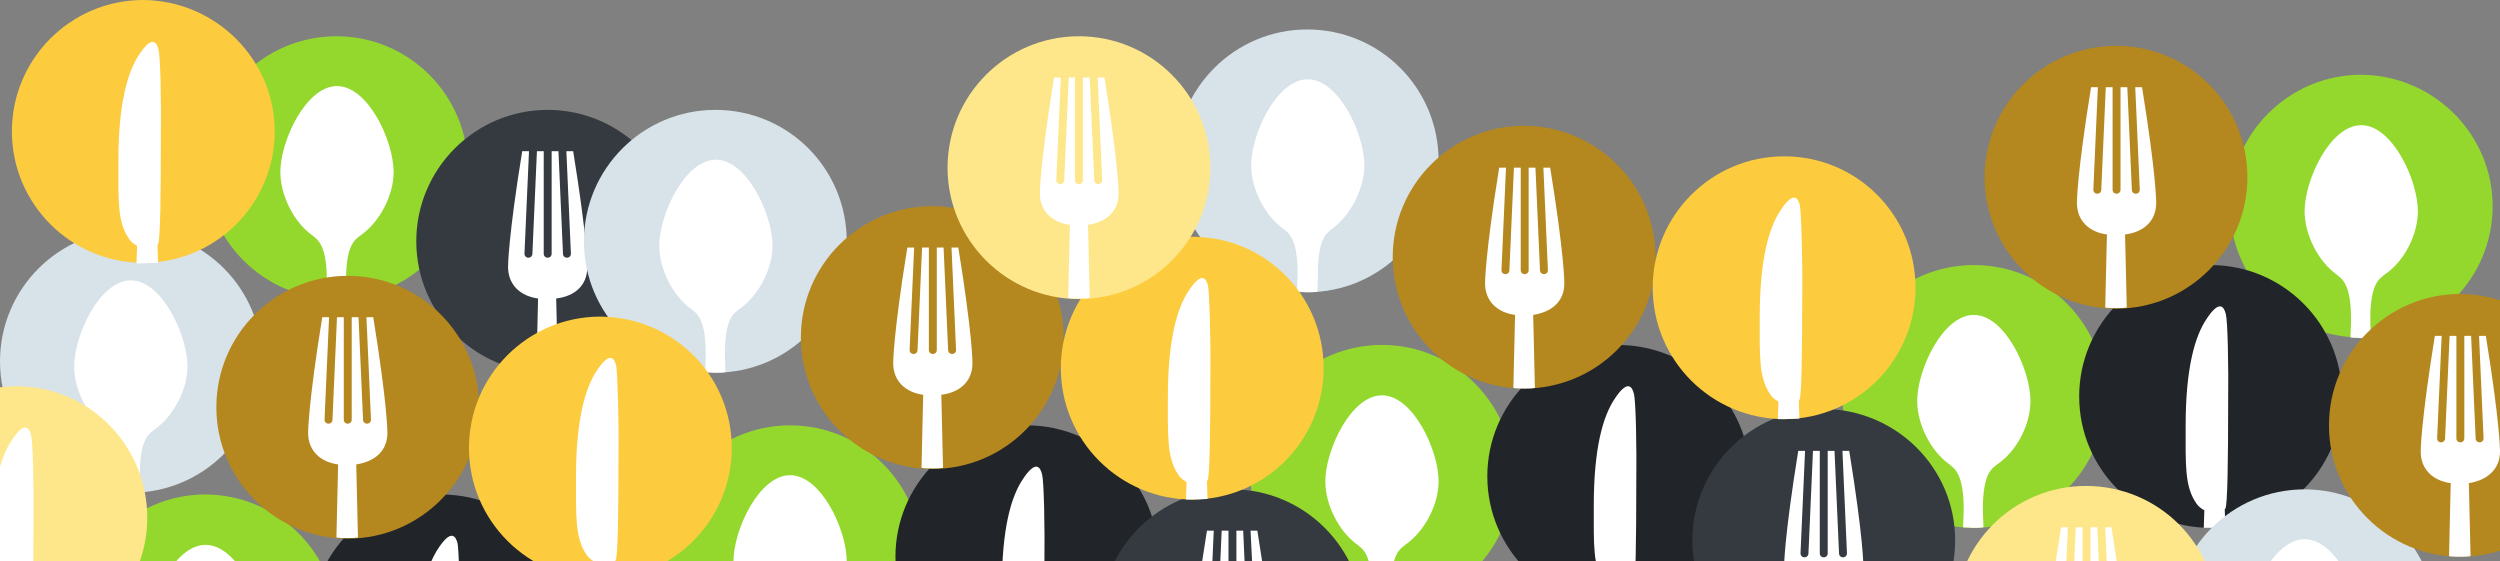 <?xml version="1.0" encoding="utf-8"?>
<!-- Generator: Adobe Illustrator 22.0.1, SVG Export Plug-In . SVG Version: 6.00 Build 0)  -->
<svg version="1.1" id="Layer_1" xmlns="http://www.w3.org/2000/svg" xmlns:xlink="http://www.w3.org/1999/xlink" x="0px" y="0px"
	 viewBox="0 0 441.4 99.1" style="enable-background:new 0 0 441.4 99.1;" xml:space="preserve">
<rect x="0" y="0" width="441.4" height="99.1" fill="#808080" stroke="none"/>
<style type="text/css">
	.fillPrimaryBase{fill:#FCCC3E;}
	.fillPrimaryLight{fill:#FEE78B;}
	.fillPrimaryDark{fill:#B5871F;}
	.fillSecondaryLight{fill:#D7E3E9;}
	.fillSecondaryBase{fill:#212529;}
	.fillSecondaryHover{fill:#343A40;}
	.fillAccentBase{fill:#94D82D;}
	.fillSvgCutout{fill:#FFFFFF;}
	.st0{clip-path:url(#SVGID_2_);}
</style>
<g>
	<defs>
		<rect id="SVGID_1_" width="441.4" height="99.1"/>
	</defs>
	<clipPath id="SVGID_2_">
		<use xlink:href="#SVGID_1_"  style="overflow:visible;"/>
	</clipPath>
	<g class="st0">
		<path id="XMLID_56778_" class="fillAccentBase" d="M36.3,133.7c-12.8,0-23.2-10.4-23.2-23.2s10.4-23.2,23.2-23.2
			c12.8,0.1,23.2,10.4,23.2,23.2S49.1,133.7,36.3,133.7"/>
		<path id="XMLID_56777_" class="fillSvgCutout" d="M38,133.7l-0.1-2.7c-0.1-7,1.7-7.7,2.5-8.4l0,0c3.6-2.4,5.9-7.3,5.9-11.2
			c0-5.5-4.5-15.2-10-15.2s-10,9.7-10,15.2c0,4,2.3,8.8,5.7,11.2l0,0c0.8,0.7,2.6,1.5,2.5,8.4l-0.1,2.7"/>
	</g>
	<g id="XMLID_55509_" class="st0">
		<path id="XMLID_55701_" class="fillAccentBase" d="M162.7,98.3c0,12.8-10.4,23.2-23.2,23.2s-23.2-10.4-23.2-23.2
			s10.4-23.2,23.2-23.2S162.7,85.5,162.7,98.3z"/>
		<path id="XMLID_55605_" class="fillSvgCutout" d="M149.5,99.1c0-5.5-4.5-15.2-10-15.2s-10,9.7-10,15.2c0,4,2.3,8.8,5.7,11.2l0,0
			c0.8,0.7,2.6,1.5,2.5,8.4l-0.1,2.7c0.6,0,1.2,0.1,1.8,0.1s1.2,0,1.8-0.1l-0.1-2.7c-0.1-7,1.7-7.7,2.5-8.4l0,0
			C147.2,107.9,149.5,103.1,149.5,99.1z"/>
	</g>
	<g id="XMLID_55183_" class="st0">
		<path id="XMLID_55185_" class="fillAccentBase" d="M267.2,84.1c0,12.8-10.4,23.2-23.2,23.2c-12.8,0-23.2-10.4-23.2-23.2
			s10.4-23.2,23.2-23.2C256.8,60.9,267.2,71.3,267.2,84.1z"/>
		<path id="XMLID_55184_" class="fillSvgCutout" d="M254,85c0-5.5-4.5-15.2-10-15.2s-10,9.7-10,15.2c0,4,2.3,8.8,5.7,11.2l0,0
			c0.8,0.7,2.6,1.5,2.5,8.4l-0.1,2.7c0.6,0,1.2,0.1,1.8,0.1c0.6,0,1.2,0,1.8-0.1l-0.1-2.7c-0.1-7,1.7-7.7,2.5-8.4l0,0
			C251.7,93.7,254,88.9,254,85z"/>
	</g>
	<g id="XMLID_55173_" class="st0">
		<path id="XMLID_55175_" class="fillAccentBase" d="M82.6,29.6c0,12.8-10.4,23.2-23.2,23.2S36.2,42.4,36.2,29.6S46.6,6.4,59.4,6.4
			S82.6,16.8,82.6,29.6z"/>
		<path id="XMLID_55174_" class="fillSvgCutout" d="M69.5,30.4c0-5.5-4.5-15.2-10-15.2s-10,9.7-10,15.2c0,4,2.3,8.8,5.7,11.2l0,0
			c0.8,0.7,2.6,1.5,2.5,8.4l-0.1,2.7c0.6,0,1.2,0.1,1.8,0.1s1.2,0,1.8-0.1L61.1,50c-0.1-7,1.7-7.7,2.5-8.4l0,0
			C67.1,39.2,69.5,34.4,69.5,30.4z"/>
	</g>
	<g id="XMLID_55150_" class="st0">
		<path id="XMLID_55152_" class="fillAccentBase" d="M440.1,36.4c0,12.8-10.4,23.2-23.2,23.2c-12.8,0-23.2-10.4-23.2-23.2
			s10.4-23.2,23.2-23.2C429.7,13.3,440.1,23.7,440.1,36.4z"/>
		<path id="XMLID_55151_" class="fillSvgCutout" d="M426.9,37.3c0-5.5-4.5-15.2-10-15.2s-10,9.7-10,15.2c0,4,2.3,8.8,5.7,11.2l0,0
			c0.8,0.7,2.6,1.5,2.5,8.4l-0.1,2.7c0.6,0,1.2,0.1,1.8,0.1c0.6,0,1.2,0,1.8-0.1l-0.1-2.7c-0.1-7,1.7-7.7,2.5-8.4l0,0
			C424.6,46.1,426.9,41.3,426.9,37.3z"/>
	</g>
	<g id="XMLID_55132_" class="st0">
		<path id="XMLID_55134_" class="fillAccentBase" d="M371.7,70c0,12.8-10.4,23.2-23.2,23.2c-12.8,0-23.2-10.4-23.2-23.2
			s10.4-23.2,23.2-23.2C361.4,46.8,371.7,57.2,371.7,70z"/>
		<path id="XMLID_55133_" class="fillSvgCutout" d="M358.5,70.8c0-5.5-4.5-15.2-10-15.2s-10,9.7-10,15.2c0,4,2.3,8.8,5.7,11.2l0,0
			c0.8,0.7,2.6,1.5,2.5,8.4l-0.1,2.7c0.6,0,1.2,0.1,1.8,0.1c0.6,0,1.2,0,1.8-0.1l-0.1-2.7c-0.1-7,1.7-7.7,2.5-8.4l0,0
			C356.2,79.6,358.5,74.8,358.5,70.8z"/>
	</g>
	<g class="st0">
		<path id="XMLID_56783_" class="fillSecondaryBase" d="M78,133.7c-12.8,0-23.2-10.4-23.2-23.2S65.2,87.3,78,87.3
			c12.9,0.1,23.2,10.4,23.2,23.2S90.8,133.7,78,133.7"/>
		<path id="XMLID_56782_" class="fillSvgCutout" d="M80.7,133.6l-0.1-3.2c0,0,0.1,0,0.1-0.1c0.4-0.4,0.5-9.1,0.5-17.7
			c0.1-8-0.2-15.4-0.4-16.6c-0.3-1.3-1.1-2.7-3.4,0.8c-2.1,3.1-3.7,8.8-3.7,18.8c0,7-0.2,10.8,1.9,13.8c0.4,0.6,0.9,0.9,1.4,1.2
			l-0.1,3.1"/>
	</g>
	<g id="XMLID_55989_" class="st0">
		<path id="XMLID_56181_" class="fillSecondaryBase" d="M204.5,98.3c0,12.8-10.4,23.2-23.2,23.2s-23.2-10.4-23.2-23.2
			s10.4-23.2,23.2-23.2S204.5,85.5,204.5,98.3z"/>
		<path id="XMLID_56085_" class="fillSvgCutout" d="M184,83.8c-0.3-1.3-1.1-2.7-3.4,0.8c-2.1,3.1-3.7,8.8-3.7,18.8
			c0,7-0.2,10.8,1.9,13.8c0.4,0.6,0.9,0.9,1.4,1.2l-0.1,3.1c0.4,0,0.8,0,1.2,0c0.9,0,1.7-0.1,2.6-0.1l-0.1-3.2c0,0,0.1,0,0.1-0.1
			c0.4-0.4,0.5-9.1,0.5-17.7C184.5,92.4,184.3,85,184,83.8z"/>
	</g>
	<g id="XMLID_55197_" class="st0">
		<path id="XMLID_55199_" class="fillSecondaryBase" d="M309,84.1c0,12.8-10.4,23.2-23.2,23.2c-12.8,0-23.2-10.4-23.2-23.2
			s10.4-23.2,23.2-23.2C298.6,61,309,71.3,309,84.1z"/>
		<path id="XMLID_55198_" class="fillSvgCutout" d="M288.5,69.6c-0.3-1.3-1.1-2.7-3.4,0.8c-2.1,3.1-3.7,8.8-3.7,18.8
			c0,7-0.2,10.8,1.9,13.8c0.4,0.6,0.9,0.9,1.4,1.2l-0.1,3.1c0.4,0,0.8,0,1.2,0c0.9,0,1.7-0.1,2.6-0.1l-0.1-3.2c0,0,0.1,0,0.1-0.1
			c0.4-0.4,0.5-9.1,0.5-17.7C289,78.2,288.8,70.8,288.5,69.6z"/>
	</g>
	<g id="XMLID_55140_" class="st0">
		<path id="XMLID_55142_" class="fillSecondaryBase" d="M413.5,70c0,12.8-10.4,23.2-23.2,23.2c-12.8,0-23.2-10.4-23.2-23.2
			s10.4-23.2,23.2-23.2S413.5,57.2,413.5,70z"/>
		<path id="XMLID_55141_" class="fillSvgCutout" d="M393,55.5c-0.3-1.3-1.1-2.7-3.4,0.8c-2.1,3.1-3.7,8.8-3.7,18.8
			c0,7-0.2,10.8,1.9,13.8c0.4,0.6,0.9,0.9,1.4,1.2l-0.1,3.1c0.4,0,0.8,0,1.2,0c0.9,0,1.7-0.1,2.6-0.1l-0.1-3.2c0,0,0.1,0,0.1-0.1
			c0.4-0.4,0.5-9.1,0.5-17.7C393.5,64,393.3,56.6,393,55.5z"/>
	</g>
	<g id="XMLID_55194_" class="st0">
		<path id="XMLID_55196_" class="fillSecondaryHover" d="M240.7,109.6c0,12.8-10.4,23.2-23.2,23.2s-23.2-10.4-23.2-23.2
			s10.4-23.2,23.2-23.2S240.7,96.8,240.7,109.6z"/>
		<path id="XMLID_55195_" class="fillSvgCutout" d="M224.5,114.1c0-0.1,0-5-2.5-20.4h-1.2l0.9,18.1c0,0.4-0.3,0.7-0.7,0.7
			s-0.7-0.3-0.7-0.7l-0.8-18.1h-0.4h-0.8v18.1c0,0.4-0.3,0.7-0.7,0.7s-0.7-0.3-0.7-0.7V93.7h-0.8h-0.4l-0.8,18.1
			c0,0.4-0.3,0.7-0.7,0.7s-0.7-0.3-0.7-0.7l0.8-18.1h-1.2c-2.5,15.4-2.5,20.4-2.5,20.4c0,3.3,2.3,5.2,5.3,5.6l-0.3,12.9
			c0.6,0.1,1.3,0.1,1.9,0.1c0.6,0,1.3,0,1.9-0.1l-0.3-12.9C222.3,119.3,224.5,117.4,224.5,114.1z"/>
	</g>
	<g id="XMLID_55191_" class="st0">
		<path id="XMLID_55193_" class="fillSecondaryHover" d="M119.9,42.6c0,12.8-10.4,23.2-23.2,23.2S73.5,55.4,73.5,42.6
			s10.4-23.2,23.2-23.2S119.9,29.8,119.9,42.6z"/>
		<path id="XMLID_55192_" class="fillSvgCutout" d="M103.7,47.1c0-0.1,0-5-2.5-20.4H100l0.8,18.1c0,0.4-0.3,0.7-0.7,0.7
			s-0.7-0.3-0.7-0.7l-0.8-18.1h-0.4h-0.8v18.1c0,0.4-0.3,0.7-0.7,0.7c-0.4,0-0.7-0.3-0.7-0.7V26.7h-0.8h-0.4L94,44.8
			c0,0.4-0.3,0.7-0.7,0.7s-0.7-0.3-0.7-0.7l0.8-18.1h-1.2c-2.5,15.4-2.5,20.4-2.5,20.4c0,3.3,2.3,5.2,5.3,5.6l-0.3,12.9
			c0.6,0.1,1.3,0.1,1.9,0.1c0.6,0,1.3,0,1.9-0.1l-0.3-12.9C101.5,52.3,103.7,50.4,103.7,47.1z"/>
	</g>
	<g id="XMLID_55137_" class="st0">
		<path id="XMLID_55139_" class="fillSecondaryHover" d="M345.2,95.4c0,12.8-10.4,23.2-23.2,23.2c-12.8,0-23.2-10.4-23.2-23.2
			s10.4-23.2,23.2-23.2C334.8,72.3,345.2,82.6,345.2,95.4z"/>
		<path id="XMLID_55138_" class="fillSvgCutout" d="M329,100c0-0.1,0-5-2.5-20.4h-1.2l0.8,18.1c0,0.4-0.3,0.7-0.7,0.7
			c-0.4,0-0.7-0.3-0.7-0.7l-0.8-18.1h-0.4h-0.8v18.1c0,0.4-0.3,0.7-0.7,0.7c-0.4,0-0.7-0.3-0.7-0.7V79.6h-0.8h-0.4l-0.8,18.1
			c0,0.4-0.3,0.7-0.7,0.7c-0.4,0-0.7-0.3-0.7-0.7l0.8-18.1h-1.2C315,95,315,100,315,100c0,3.3,2.3,5.2,5.3,5.6l-0.3,12.9
			c0.6,0.1,1.3,0.1,1.9,0.1s1.3,0,1.9-0.1l-0.3-12.9C326.8,105.1,329,103.2,329,100z"/>
	</g>
	<g id="XMLID_56469_" class="st0">
		<path id="XMLID_56661_" class="fillSecondaryLight" d="M46.3,63.8C46.3,76.6,35.9,87,23.1,87S0,76.6,0,63.8s10.4-23.2,23.2-23.2
			S46.3,51,46.3,63.8z"/>
		<path id="XMLID_56565_" class="fillSvgCutout" d="M33.1,64.7c0-5.5-4.5-15.2-10-15.2s-10,9.7-10,15.2c0,4,2.3,8.8,5.7,11.2l0,0
			c0.8,0.7,2.6,1.5,2.5,8.4L21.2,87c0.6,0,1.2,0.1,1.8,0.1s1.2,0,1.8-0.1l-0.1-2.7c-0.1-7,1.7-7.7,2.5-8.4l0,0
			C30.8,73.4,33.1,68.6,33.1,64.7z"/>
	</g>
	<g id="XMLID_55202_" class="st0">
		<path id="XMLID_55204_" class="fillSecondaryLight" d="M149.5,42.6c0,12.8-10.4,23.2-23.2,23.2s-23.2-10.4-23.2-23.2
			s10.4-23.2,23.2-23.2C139.2,19.4,149.5,29.8,149.5,42.6z"/>
		<path id="XMLID_55203_" class="fillSvgCutout" d="M136.4,43.4c0-5.5-4.5-15.2-10-15.2s-10,9.7-10,15.2c0,4,2.3,8.8,5.7,11.2l0,0
			c0.8,0.7,2.6,1.5,2.5,8.4l-0.1,2.7c0.6,0,1.2,0.1,1.8,0.1s1.2,0,1.8-0.1L128,63c-0.1-7,1.7-7.7,2.5-8.4l0,0
			C134,52.2,136.4,47.4,136.4,43.4z"/>
	</g>
	<g id="XMLID_55160_" class="st0">
		<path id="XMLID_55162_" class="fillSecondaryLight" d="M254,28.4c0,12.8-10.4,23.2-23.2,23.2s-23.2-10.4-23.2-23.2
			S218,5.2,230.8,5.2C243.7,5.2,254,15.6,254,28.4z"/>
		<path id="XMLID_55161_" class="fillSvgCutout" d="M240.9,29.2c0-5.5-4.5-15.2-10-15.2s-10,9.7-10,15.2c0,4,2.3,8.8,5.7,11.2l0,0
			c0.8,0.7,2.6,1.5,2.5,8.4l-0.1,2.7c0.6,0,1.2,0.1,1.8,0.1s1.2,0,1.8-0.1l0.1-2.7c-0.1-7,1.7-7.7,2.5-8.4l0,0
			C238.5,38,240.9,33.2,240.9,29.2z"/>
	</g>
	<g class="st0">
		<path id="XMLID_55147_" class="fillSecondaryLight" d="M430.1,109.6c0,12.8-10.4,23.2-23.2,23.2c-12.8,0-23.2-10.4-23.2-23.2
			s10.4-23.2,23.2-23.2C419.7,86.4,430.1,96.8,430.1,109.6z"/>
		<path id="XMLID_55146_" class="fillSvgCutout" d="M406.8,132.8c0.6,0,1.2,0,1.8-0.1l-0.1-2.7c-0.1-7,1.7-7.7,2.5-8.4l0,0
			c3.6-2.4,5.9-7.2,5.9-11.2c0-5.5-4.5-15.2-10-15.2s-10,9.7-10,15.2c0,4,2.3,8.8,5.7,11.2l0,0c0.8,0.7,2.6,1.5,2.5,8.4l-0.1,2.7
			C405.6,132.7,406.2,132.8,406.8,132.8"/>
	</g>
	<g id="XMLID_56664_" class="st0">
		<path id="XMLID_56666_" class="fillPrimaryDark" d="M84.6,71.9c0,12.8-10.4,23.2-23.2,23.2S38.2,84.7,38.2,71.9
			s10.4-23.2,23.2-23.2S84.6,59.1,84.6,71.9z"/>
		<path id="XMLID_56665_" class="fillSvgCutout" d="M68.4,76.4c0-0.1,0-5-2.5-20.4h-1.2l0.8,18.1c0,0.4-0.3,0.7-0.7,0.7
			s-0.7-0.3-0.7-0.7L63.3,56h-0.4h-0.8v18.1c0,0.4-0.3,0.7-0.7,0.7s-0.7-0.3-0.7-0.7V56h-0.8h-0.4l-0.8,18.1c0,0.4-0.3,0.7-0.7,0.7
			c-0.4,0-0.7-0.3-0.7-0.7L58.1,56h-1.2c-2.5,15.4-2.5,20.4-2.5,20.4c0,3.3,2.3,5.2,5.3,5.6l-0.3,12.9C60,95,60.7,95,61.3,95
			s1.3,0,1.9-0.1L62.9,82C66.1,81.5,68.4,79.7,68.4,76.4z"/>
	</g>
	<g id="XMLID_55212_" class="st0">
		<path id="XMLID_55305_" class="fillPrimaryDark" d="M187.8,59.6c0,12.8-10.4,23.2-23.2,23.2s-23.2-10.4-23.2-23.2
			s10.4-23.2,23.2-23.2S187.8,46.8,187.8,59.6z"/>
		<path id="XMLID_55304_" class="fillSvgCutout" d="M171.7,64.1c0-0.1,0-5-2.5-20.4H168l0.8,18.1c0,0.4-0.3,0.7-0.7,0.7
			s-0.7-0.3-0.7-0.7l-0.8-18.1h-0.4h-0.8v18.1c0,0.4-0.3,0.7-0.7,0.7s-0.7-0.3-0.7-0.7V43.7h-0.8h-0.4L162,61.8
			c0,0.4-0.3,0.7-0.7,0.7s-0.7-0.3-0.7-0.7l0.8-18.1h-1.2c-2.5,15.4-2.5,20.4-2.5,20.4c0,3.3,2.3,5.2,5.3,5.6l-0.3,12.9
			c0.6,0.1,1.3,0.1,1.9,0.1c0.6,0,1.3,0,1.9-0.1l-0.3-12.9C169.4,69.3,171.7,67.4,171.7,64.1z"/>
	</g>
	<g id="XMLID_55165_" class="st0">
		<path id="XMLID_55167_" class="fillPrimaryDark" d="M292.3,45.4c0,12.8-10.4,23.2-23.2,23.2s-23.2-10.4-23.2-23.2
			s10.4-23.2,23.2-23.2C282,22.3,292.3,32.7,292.3,45.4z"/>
		<path id="XMLID_55166_" class="fillSvgCutout" d="M276.2,50c0-0.1,0-5-2.5-20.4h-1.2l0.8,18.1c0,0.4-0.3,0.7-0.7,0.7
			c-0.4,0-0.7-0.3-0.7-0.7l-0.8-18.1h-0.4h-0.8v18.1c0,0.4-0.3,0.7-0.7,0.7c-0.4,0-0.7-0.3-0.7-0.7V29.6h-0.8h-0.4l-0.8,18.1
			c0,0.4-0.3,0.7-0.7,0.7c-0.4,0-0.7-0.3-0.7-0.7l0.8-18.1h-1.2C262.2,45,262.2,50,262.2,50c0,3.3,2.3,5.2,5.3,5.6l-0.3,12.9
			c0.6,0.1,1.3,0.1,1.9,0.1s1.3,0,1.9-0.1l-0.3-12.9C273.9,55.1,276.2,53.3,276.2,50z"/>
	</g>
	<g id="XMLID_55155_" class="st0">
		<path id="XMLID_55157_" class="fillPrimaryDark" d="M457.6,75.1c0,12.8-10.4,23.2-23.2,23.2c-12.8,0-23.2-10.4-23.2-23.2
			s10.4-23.2,23.2-23.2C447.2,52,457.6,62.3,457.6,75.1z"/>
		<path id="XMLID_55156_" class="fillSvgCutout" d="M441.4,79.7c0-0.1,0-5-2.5-20.4h-1.2l0.8,18.1c0,0.4-0.3,0.7-0.7,0.7
			c-0.4,0-0.7-0.3-0.7-0.7l-0.8-18.1h-0.4h-0.8v18.1c0,0.4-0.3,0.7-0.7,0.7c-0.4,0-0.7-0.3-0.7-0.7V59.3h-0.8h-0.4l-0.8,18.1
			c0,0.4-0.3,0.7-0.7,0.7c-0.4,0-0.7-0.3-0.7-0.7l0.8-18.1h-1.2c-2.5,15.4-2.5,20.4-2.5,20.4c0,3.3,2.3,5.2,5.3,5.6l-0.3,12.9
			c0.6,0.1,1.3,0.1,1.9,0.1s1.3,0,1.9-0.1l-0.3-12.9C439.1,84.8,441.4,82.9,441.4,79.7z"/>
	</g>
	<g id="XMLID_55119_" class="st0">
		<path id="XMLID_55121_" class="fillPrimaryDark" d="M396.8,31.3c0,12.8-10.4,23.2-23.2,23.2c-12.8,0-23.2-10.4-23.2-23.2
			s10.4-23.2,23.2-23.2C386.5,8.1,396.8,18.5,396.8,31.3z"/>
		<path id="XMLID_55120_" class="fillSvgCutout" d="M380.7,35.8c0-0.1,0-5-2.5-20.4H377l0.8,18.1c0,0.4-0.3,0.7-0.7,0.7
			c-0.4,0-0.7-0.3-0.7-0.7l-0.8-18.1h-0.4h-0.8v18.1c0,0.4-0.3,0.7-0.7,0.7c-0.4,0-0.7-0.3-0.7-0.7V15.4h-0.8h-0.4L371,33.5
			c0,0.4-0.3,0.7-0.7,0.7c-0.4,0-0.7-0.3-0.7-0.7l0.8-18.1h-1.2c-2.5,15.4-2.5,20.3-2.5,20.4c0,3.3,2.3,5.2,5.3,5.6l-0.3,12.9
			c0.6,0.1,1.3,0.1,1.9,0.1s1.3,0,1.9-0.1l-0.3-12.9C378.4,41,380.7,39.1,380.7,35.8z"/>
	</g>
	<g id="XMLID_55314_" class="st0">
		<path id="XMLID_55316_" class="fillPrimaryBase" d="M48.5,23.2c0,12.8-10.4,23.2-23.2,23.2S2.1,36,2.1,23.2S12.5,0,25.3,0
			C38.1,0.1,48.5,10.5,48.5,23.2z"/>
		<path id="XMLID_55315_" class="fillSvgCutout" d="M28,8.8c-0.3-1.3-1.1-2.7-3.4,0.8c-2.1,3.1-3.7,8.8-3.7,18.8
			c0,7-0.2,10.8,1.9,13.8c0.4,0.6,0.9,0.9,1.4,1.2l-0.1,3.1c0.4,0,0.8,0,1.2,0c0.9,0,1.7-0.1,2.6-0.1l-0.1-3.2c0,0,0.1,0,0.1-0.1
			c0.4-0.4,0.5-9.1,0.5-17.7C28.5,17.3,28.3,9.9,28,8.8z"/>
	</g>
	<g id="XMLID_55311_" class="st0">
		<path id="XMLID_55313_" class="fillPrimaryBase" d="M129.2,79.1c0,12.8-10.4,23.2-23.2,23.2S82.8,91.9,82.8,79.1
			S93.2,55.9,106,55.9C118.9,56,129.2,66.3,129.2,79.1z"/>
		<path id="XMLID_55312_" class="fillSvgCutout" d="M108.8,64.6c-0.3-1.3-1.1-2.7-3.4,0.8c-2.1,3.1-3.7,8.8-3.7,18.8
			c0,7-0.2,10.8,1.9,13.8c0.4,0.6,0.9,0.9,1.4,1.2l-0.1,3.1c0.4,0,0.8,0,1.2,0c0.9,0,1.7-0.1,2.6-0.1l-0.1-3.2c0,0,0.1,0,0.1-0.1
			c0.4-0.4,0.5-9.1,0.5-17.7C109.3,73.2,109,65.8,108.8,64.6z"/>
	</g>
	<g id="XMLID_55170_" class="st0">
		<path id="XMLID_55172_" class="fillPrimaryBase" d="M233.7,65c0,12.8-10.4,23.2-23.2,23.2S187.3,77.8,187.3,65
			s10.4-23.2,23.2-23.2C223.4,41.8,233.7,52.2,233.7,65z"/>
		<path id="XMLID_55171_" class="fillSvgCutout" d="M213.3,50.5c-0.3-1.3-1.1-2.7-3.4,0.8c-2.1,3.1-3.7,8.8-3.7,18.8
			c0,7-0.2,10.8,1.9,13.8c0.4,0.6,0.9,0.9,1.4,1.2l-0.1,3.1c0.4,0,0.8,0,1.2,0c0.9,0,1.7-0.1,2.6-0.1l-0.1-3.2c0,0,0.1,0,0.1-0.1
			c0.4-0.4,0.5-9.1,0.5-17.7C213.8,59,213.5,51.6,213.3,50.5z"/>
	</g>
	<g id="XMLID_55124_" class="st0">
		<path id="XMLID_55126_" class="fillPrimaryBase" d="M338.2,50.8c0,12.8-10.4,23.2-23.2,23.2c-12.8,0-23.2-10.4-23.2-23.2
			s10.4-23.2,23.2-23.2C327.9,27.6,338.2,38,338.2,50.8z"/>
		<path id="XMLID_55125_" class="fillSvgCutout" d="M317.8,36.3c-0.3-1.3-1.1-2.7-3.4,0.8c-2.1,3.1-3.7,8.8-3.7,18.8
			c0,7-0.2,10.8,1.9,13.8c0.4,0.6,0.9,0.9,1.4,1.2l-0.1,3.1c0.4,0,0.8,0,1.2,0c0.9,0,1.7-0.1,2.6-0.1l-0.1-3.2c0,0,0.1,0,0.1-0.1
			c0.4-0.4,0.5-9.1,0.5-17.7C318.3,44.9,318,37.5,317.8,36.3z"/>
	</g>
	<g id="XMLID_56764_" class="st0">
		<path id="XMLID_56770_" class="fillPrimaryLight" d="M26,91.4c0,12.8-10.4,23.2-23.2,23.2s-23.1-10.4-23.1-23.2
			S-9.9,68.2,2.9,68.2S26,78.6,26,91.4z"/>
		<path id="XMLID_56769_" class="fillSvgCutout" d="M5.5,76.9c-0.3-1.3-1.1-2.7-3.4,0.8C0,80.8-1.6,86.5-1.6,96.5
			c0,7-0.2,10.8,1.9,13.8c0.4,0.6,0.9,0.9,1.4,1.2l-0.1,3.1c0.4,0,0.8,0,1.2,0c0.9,0,1.7-0.1,2.6-0.1l-0.1-3.2c0,0,0.1,0,0.1-0.1
			c0.4-0.4,0.5-9.1,0.5-17.7C6,85.4,5.8,78.1,5.5,76.9z"/>
	</g>
	<g id="XMLID_55178_" class="st0">
		<path id="XMLID_55180_" class="fillPrimaryLight" d="M213.7,29.6c0,12.8-10.4,23.2-23.2,23.2s-23.2-10.4-23.2-23.2
			s10.4-23.2,23.2-23.2S213.7,16.8,213.7,29.6z"/>
		<path id="XMLID_55179_" class="fillSvgCutout" d="M197.5,34.1c0-0.1,0-5-2.5-20.4h-1.2l0.8,18.1c0,0.4-0.3,0.7-0.7,0.7
			s-0.7-0.3-0.7-0.7l-0.8-18.1H192h-0.8v18.1c0,0.4-0.3,0.7-0.7,0.7s-0.7-0.3-0.7-0.7V13.7H189h-0.3l-0.8,18.1
			c0,0.4-0.3,0.7-0.7,0.7s-0.7-0.3-0.7-0.7l0.8-18.1h-1.2c-2.5,15.4-2.5,20.4-2.5,20.4c0,3.3,2.3,5.2,5.3,5.6l-0.3,12.9
			c0.6,0.1,1.3,0.1,1.9,0.1c0.6,0,1.3,0,1.9-0.1l-0.3-12.9C195.3,39.2,197.5,37.4,197.5,34.1z"/>
	</g>
	<g id="XMLID_55127_" class="st0">
		<path id="XMLID_55129_" class="fillPrimaryLight" d="M391.5,109c0,12.8-10.4,23.2-23.2,23.2c-12.8,0-23.2-10.4-23.2-23.2
			s10.4-23.2,23.2-23.2C381.2,85.8,391.5,96.2,391.5,109z"/>
		<path id="XMLID_55128_" class="fillSvgCutout" d="M375.3,113.5c0-0.1,0-5-2.5-20.4h-1.1l0.8,18.1c0,0.4-0.3,0.7-0.7,0.7
			c-0.4,0-0.7-0.3-0.7-0.7l-0.8-18.1h-0.4h-0.8v18.1c0,0.4-0.3,0.7-0.7,0.7c-0.4,0-0.7-0.3-0.7-0.7V93.1h-0.8h-0.4l-0.8,18.1
			c0,0.4-0.3,0.7-0.7,0.7c-0.4,0-0.7-0.3-0.7-0.7l0.8-18.1h-1.2c-2.5,15.4-2.5,20.4-2.5,20.4c0,3.3,2.3,5.2,5.3,5.6l-0.3,12.9
			c0.6,0.1,1.3,0.1,1.9,0.1s1.3,0,1.9-0.1l-0.3-12.9C373.1,118.7,375.3,116.8,375.3,113.5z"/>
	</g>
</g>
</svg>
